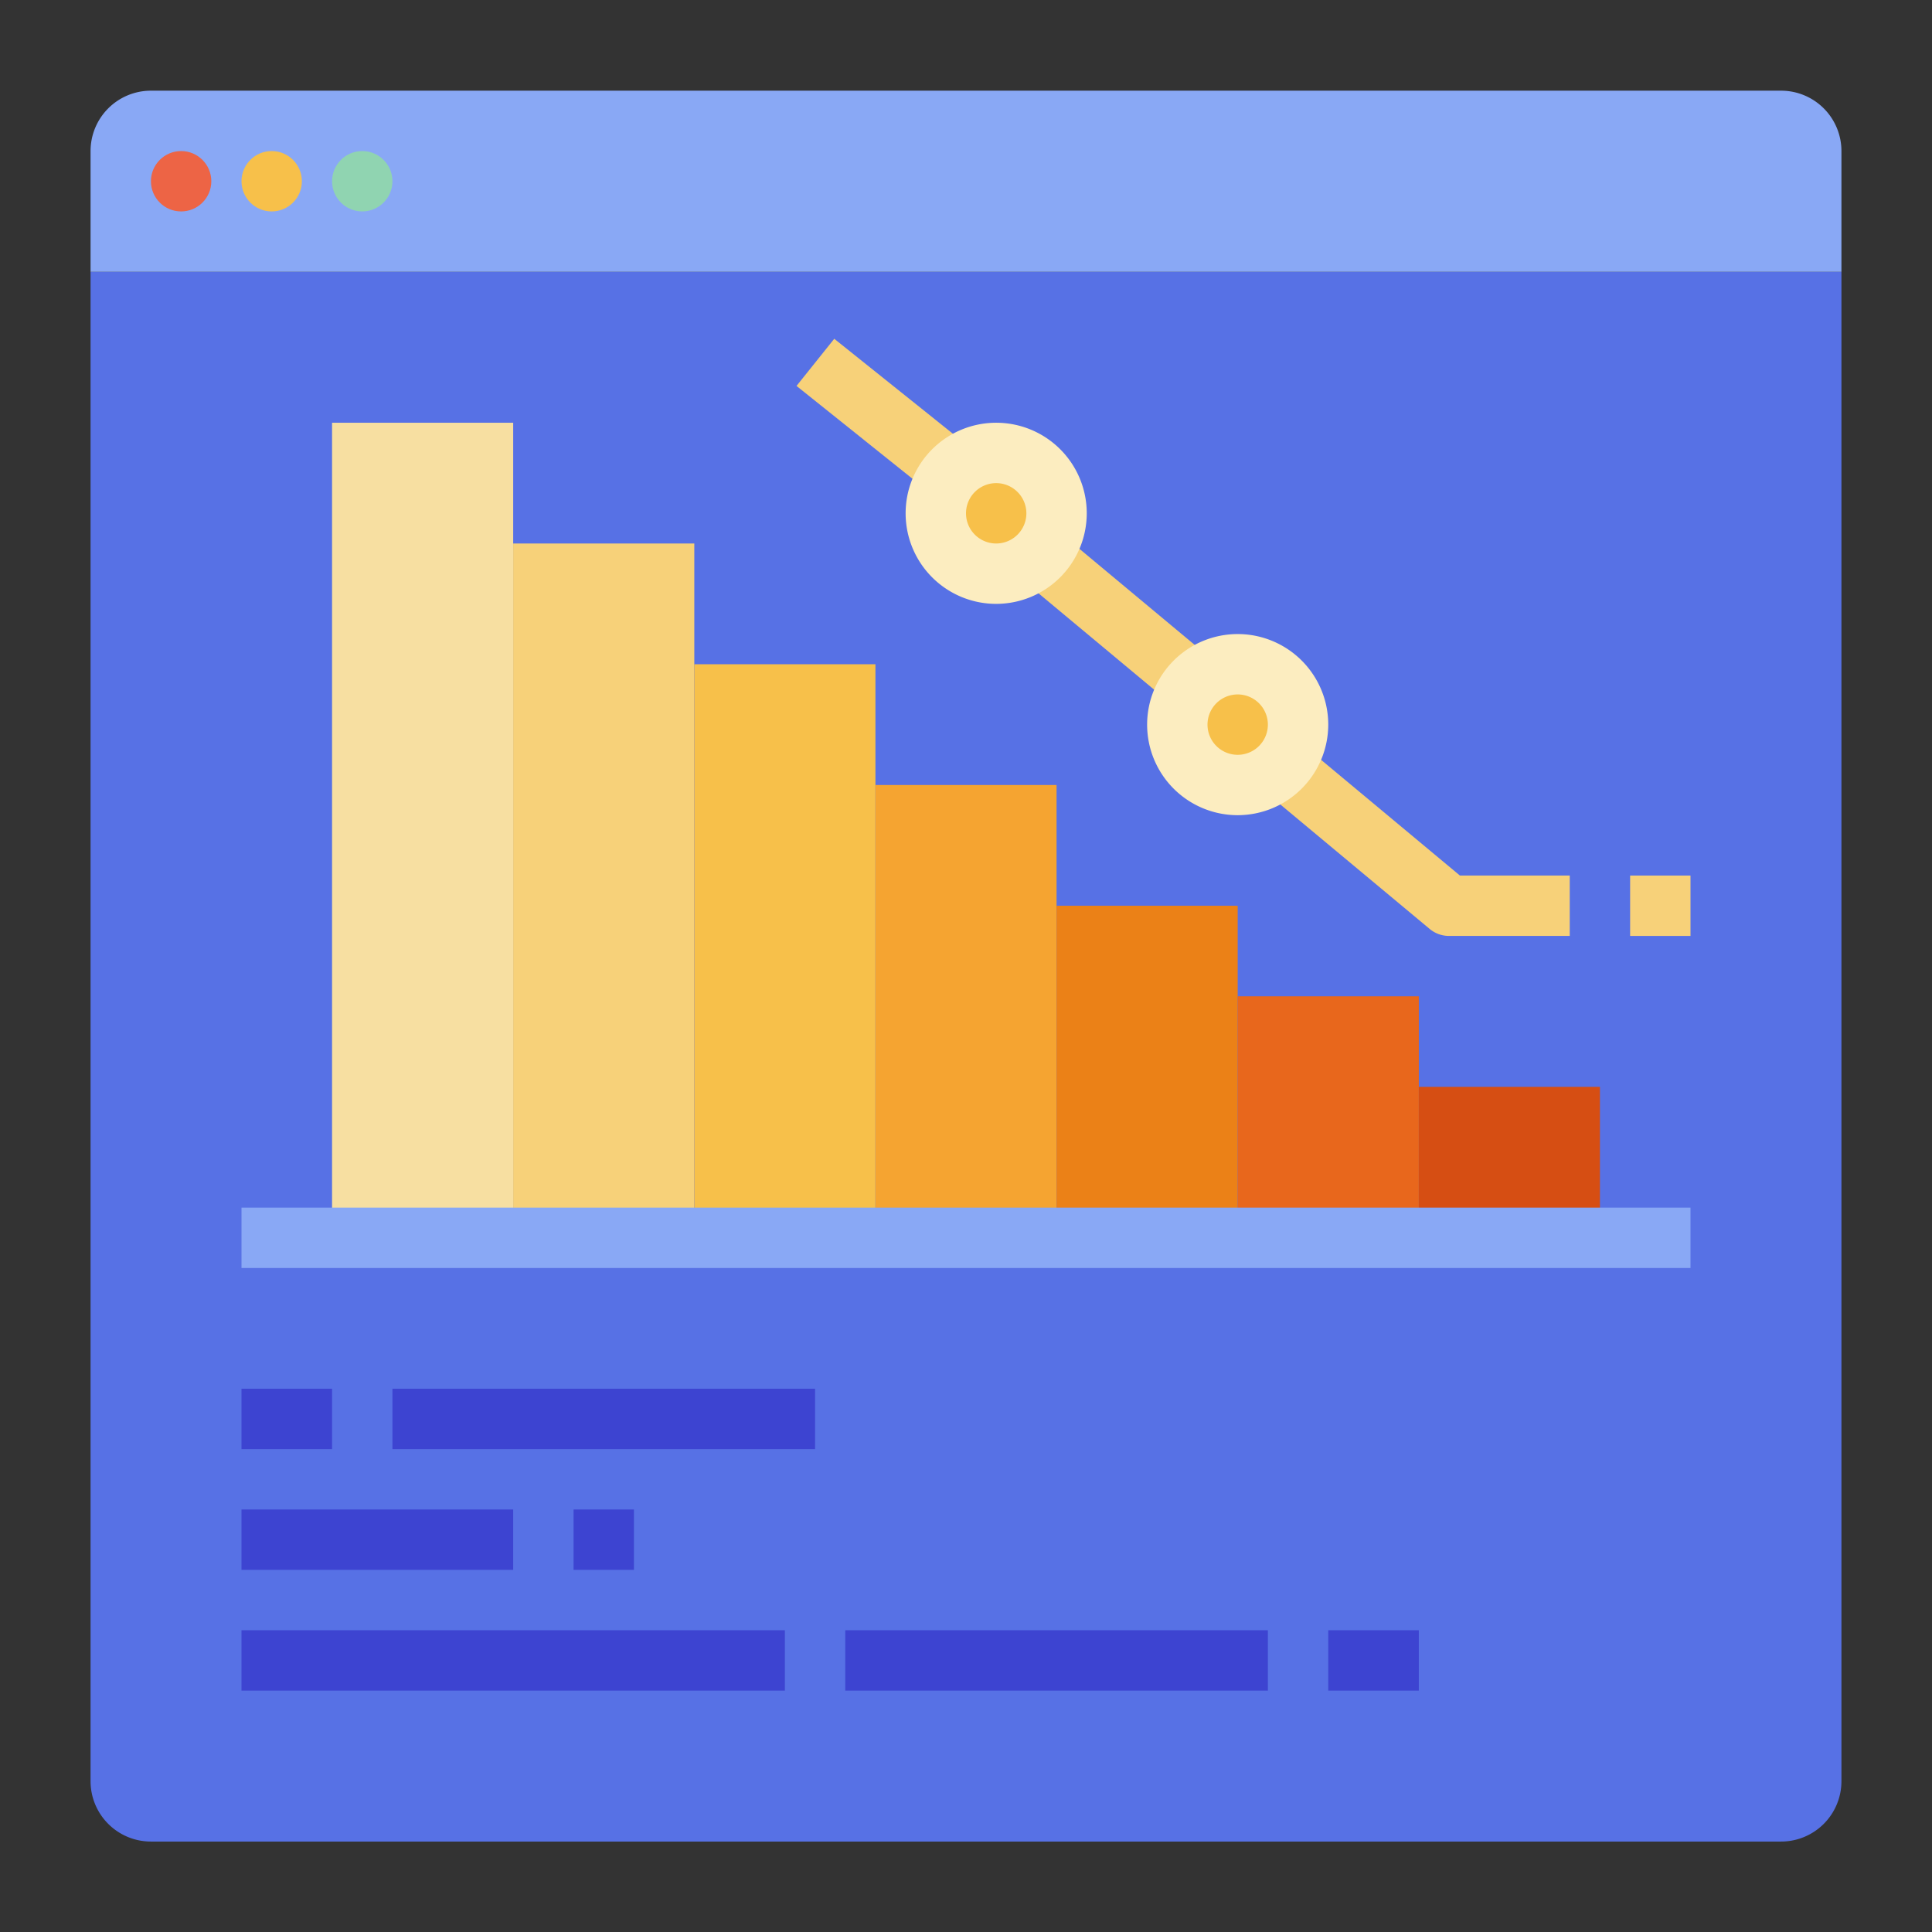 <svg id="flat" height="512" viewBox="0 0 512 512" width="512" xmlns="http://www.w3.org/2000/svg"><rect x="0" y="0" width="512" height="512" fill="#333333" stroke="none"/><path d="m24 72.032h464v400a16 16 0 0 1 -16 16h-432a16 16 0 0 1 -16-16z" fill="#5771e5"/><path d="m288 132.791h16v62.482h-16z" fill="#f7d179" transform="matrix(.64 -.768 .768 .64 -19.508 286.415)"/><path d="m432 232.032h16v16h-16z" fill="#f7d179"/><path d="m416 248.032h-32a8 8 0 0 1 -5.122-1.855l-48-40 10.243-12.291 45.775 38.146h29.104z" fill="#f7d179"/><path d="m228 86.42h16v51.225h-16z" fill="#f7d179" transform="matrix(.625 -.781 .781 .625 1.09 226.331)"/><path d="m24 72.032v-32a16 16 0 0 1 16-16h432a16 16 0 0 1 16 16v32z" fill="#89a8f5"/><path d="m88 112.032h48v216h-48z" fill="#f7dfa1"/><path d="m136 144.032h48v184h-48z" fill="#f7d179"/><path d="m184 176.032h48v152h-48z" fill="#f7c04a"/><path d="m232 208.032h48v120h-48z" fill="#f5a431"/><path d="m280 240.032h48v88h-48z" fill="#eb8117"/><path d="m328 264.032h48v64h-48z" fill="#e8671c"/><path d="m376 288.032h48v40h-48z" fill="#d64e13"/><path d="m64 320.032h384v16h-384z" fill="#89a8f5"/><g fill="#3d44d1"><path d="m64 368.032h24v16h-24z"/><path d="m104 368.032h112v16h-112z"/><path d="m64 400.032h72v16h-72z"/><path d="m152 400.032h16v16h-16z"/><path d="m64 432.032h144v16h-144z"/><path d="m224 432.032h112v16h-112z"/><path d="m352 432.032h24v16h-24z"/></g><circle cx="264" cy="136.032" fill="#f7c04a" r="16"/><path d="m264 160.032a24 24 0 1 1 24-24 24.027 24.027 0 0 1 -24 24zm0-32a8 8 0 1 0 8 8 8.009 8.009 0 0 0 -8-8z" fill="#fcedc0"/><circle cx="328" cy="192.032" fill="#f7c04a" r="16"/><path d="m328 216.032a24 24 0 1 1 24-24 24.027 24.027 0 0 1 -24 24zm0-32a8 8 0 1 0 8 8 8.009 8.009 0 0 0 -8-8z" fill="#fcedc0"/><circle cx="48" cy="48.032" fill="#ed6445" r="8"/><circle cx="72" cy="48.032" fill="#f7c04a" r="8"/><circle cx="96" cy="48.032" fill="#90d4b1" r="8"/></svg>